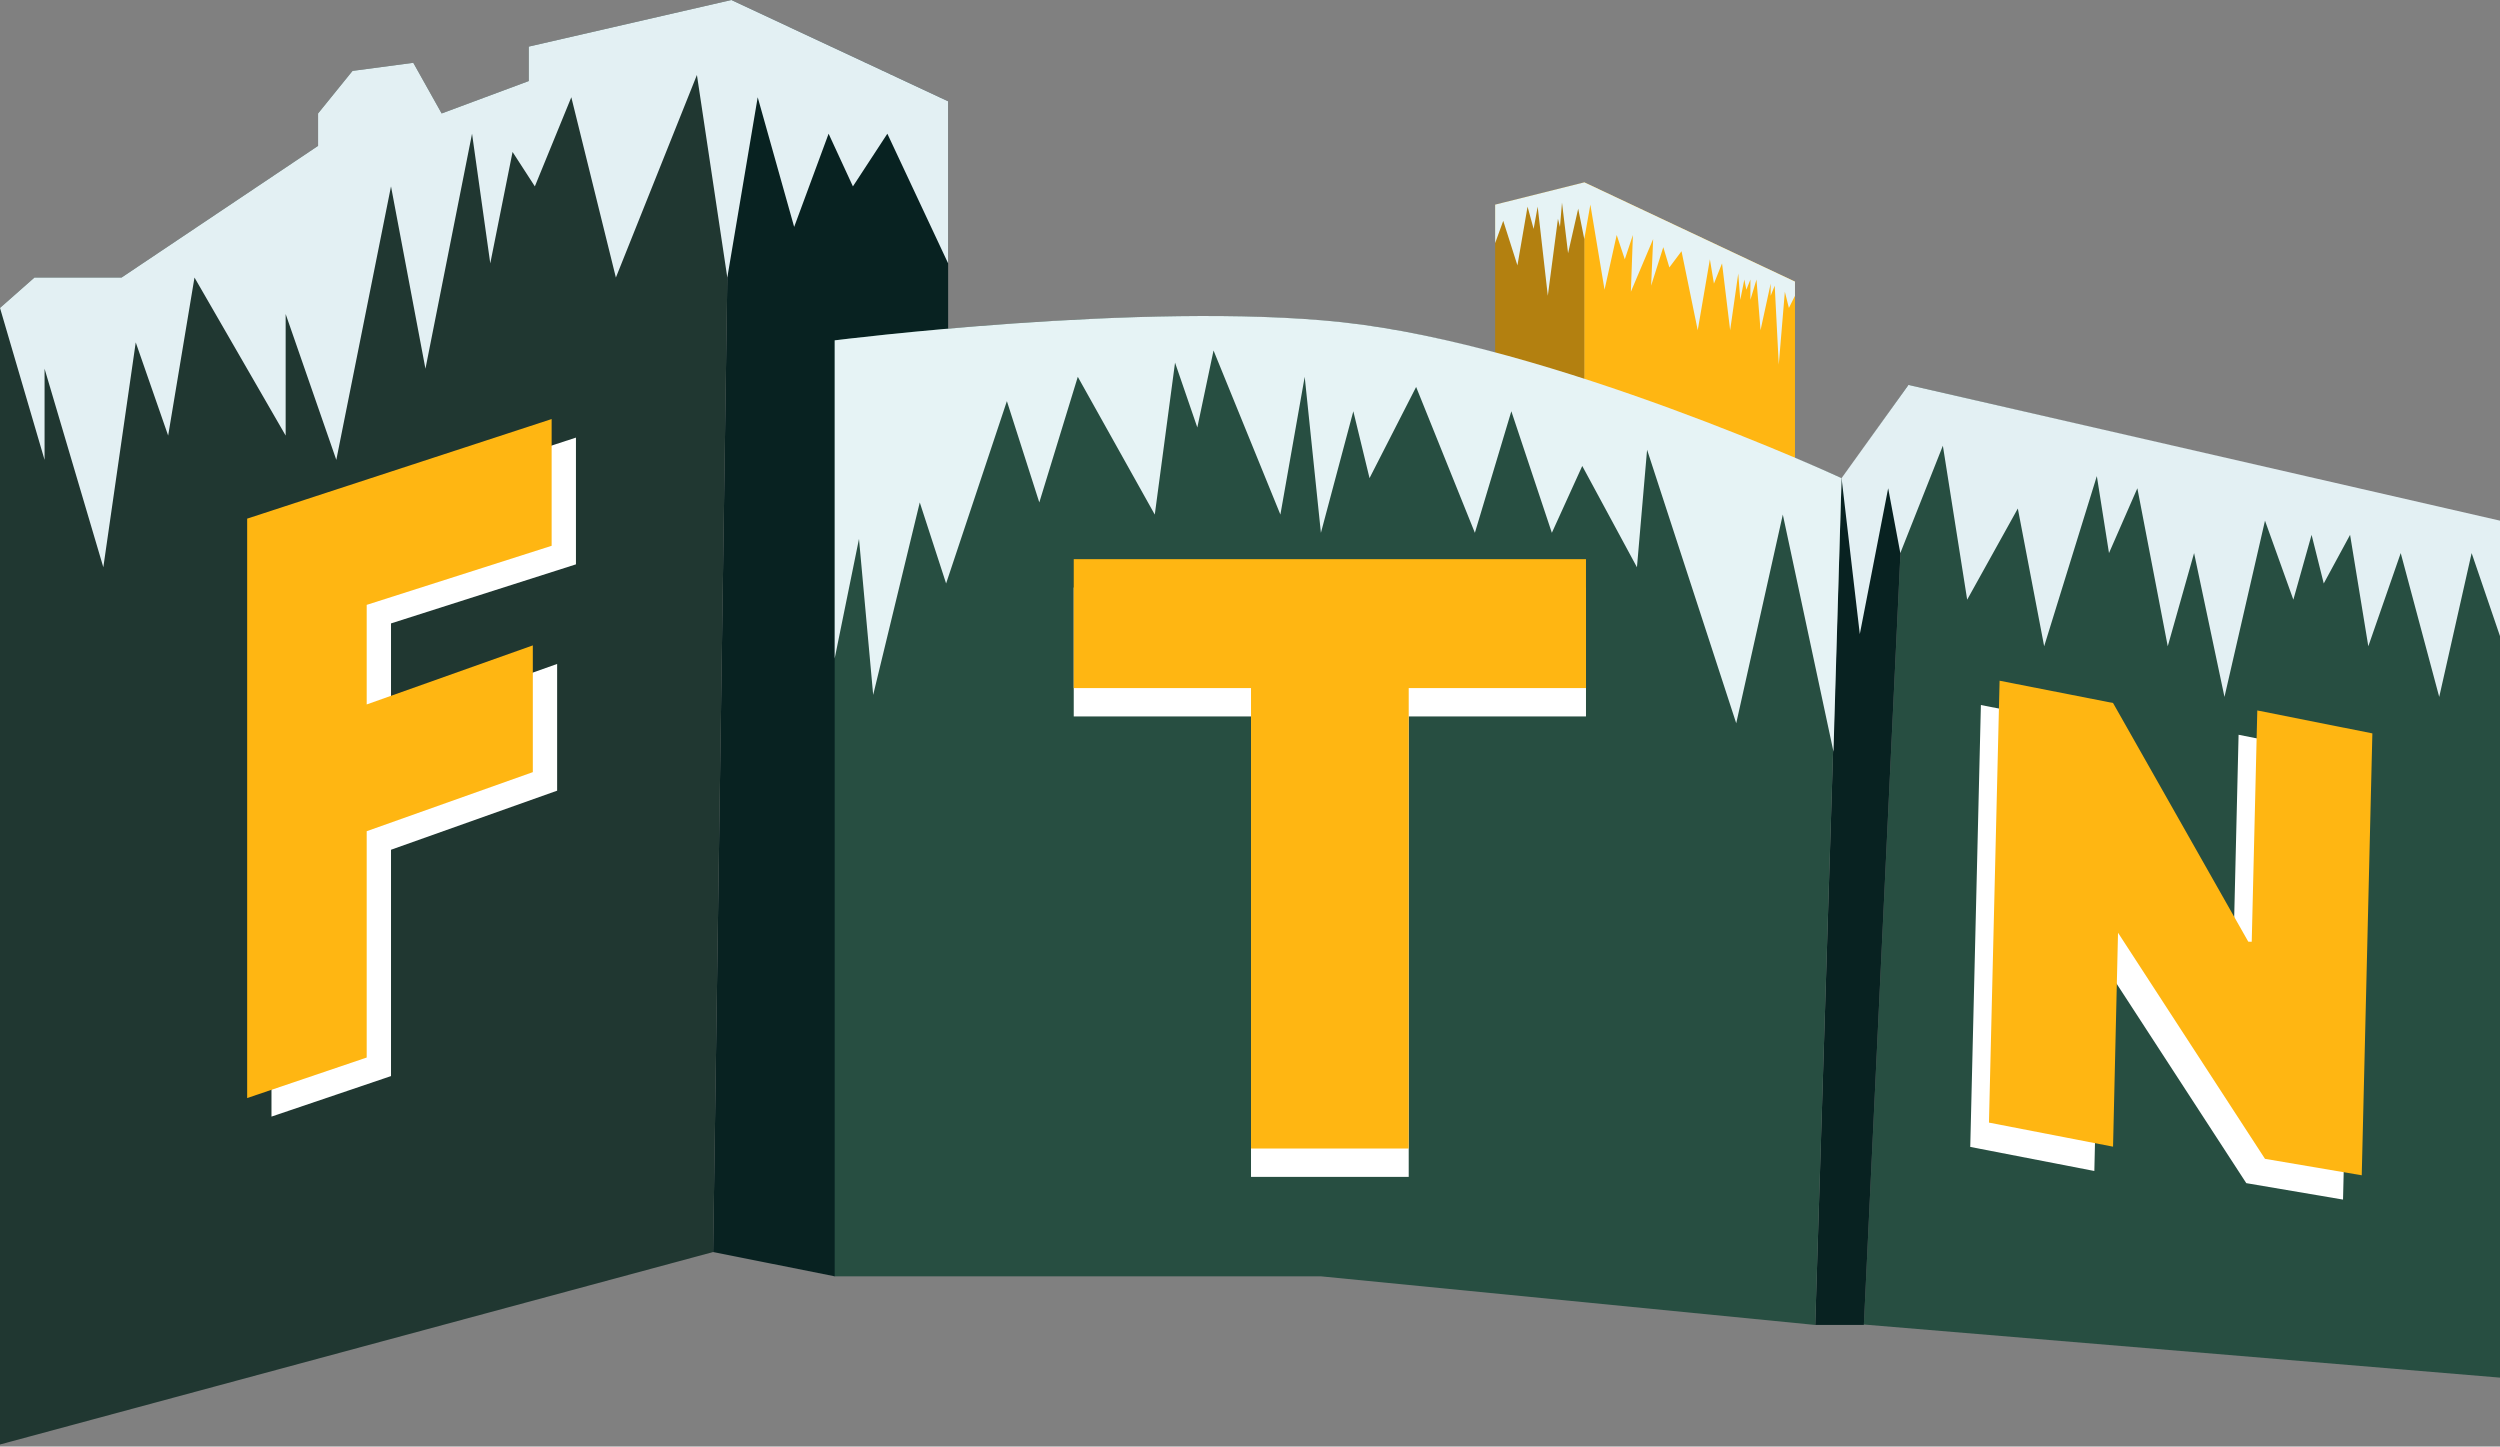 <svg width="617" height="357" viewBox="0 0 617 357" fill="none" xmlns="http://www.w3.org/2000/svg">
<rect x="0" y="0" width="617" height="357" fill="#808080" stroke="none"/>
<path d="M471 95L617 128.776V340L460 326.893L471 95Z" fill="#274E41"/>
<path d="M454.5 118.299L471 95L460 327H448L454.5 118.299Z" fill="#082221"/>
<path d="M180.5 0L234 25V299.5L206 315L176 309L180.5 0Z" fill="#082221"/>
<path d="M206 84C206 84 286.38 73.849 335 80C383.62 86.151 454.5 118 454.5 118L448 327L326 315H206V84Z" fill="#274E41"/>
<path d="M369 50.5L391 45V94L369 87.5V50.5Z" fill="#B38010"/>
<path d="M391 45L443 69.5V113.5L391 94V45Z" fill="#FFB612"/>
<path d="M0 76L8.5 68.5H30L78.5 36V28L87 17.5L102 15.5L109 28L130.5 20V11.5L180.5 0L176 309L0 356.5V76Z" fill="#203731"/>
<path d="M67 275.578V132.578L142.144 108V139.281L96.5 153.859V178.438L137.5 163.859V195.141L96.5 209.719V265.578L67 275.578Z" fill="white"/>
<path d="M61 271V128L136.144 103.422V134.703L90.5 149.281V173.859L131.5 159.281V190.563L90.5 205.141V261L61 271Z" fill="#FFB612"/>
<path d="M265 176.818V145H391.42V176.818H347.67V290.455H308.75V176.818H265Z" fill="white"/>
<path d="M265 169.818V138H391.42V169.818H347.67V283.455H308.75V169.818H265Z" fill="#FFB612"/>
<path d="M580.883 187L578.26 296.059L554.383 292L518.109 236.201L516.883 289L486.259 283.059L488.883 174L516.883 179.5L550.258 238.406L551.11 238.427L552.483 181.341L580.883 187Z" fill="white"/>
<path d="M585.5 181L582.877 290.059L559 286L522.726 230.201L521.5 283L490.877 277.059L493.5 168L521.5 173.5L554.875 232.406L555.727 232.427L557.1 175.341L585.5 181Z" fill="#FFB612"/>
<path d="M11 113.5L0 76L8.5 68.5H30L78.5 36V28L87 17.5L102 15.5L109 28L130.5 20V11.5L180.5 0L234 25V65L219 33L210.5 46L204.5 33L196 56L187 24L179.5 68.5L172 18.5L152 68.5L141 24L132 46L126.5 37.5L121 65L116.5 33L105 91L96.5 46L83 113.5L70.5 77.5V107.5L48 68.5L41.5 107.5L33.5 84.5L25.5 140L11 91V113.5Z" fill="#E3F0F3"/>
<path d="M215.5 171.5L212 133L206 162.5V84C206 84 282.424 74.362 331 79.5C383 85 454.5 118 454.5 118L452.5 185.5L440 127L428.5 178.5L406.5 111L404 140L390.5 115L383 131.5L373 101.5L364 131.5L349.5 95.5L338 118L334 101.5L326 131.5L322 93L316 127L299.5 86.5L295.5 105.5L290 89.5L285 127L266 93L256.5 124L248.5 99L233.5 144L227 124L215.5 171.5Z" fill="#E6F3F5"/>
<path d="M369 60V50.5L391 45L443 69.5V73L441.5 76L440.5 72L439 90L438 70.5L437 73V70L434.5 81.5L433.5 69L432 74V69L431 71.5L430.5 69L429.5 74L429 67.5L427 81.5L425 65L423 70L422 64L419 81.5L415 62L412 66L410.5 61L407.5 70.5L408 59L402.5 72L403 58L401 64L399 58L396 71.5L392.5 50.5L391 59L389.5 51.5L387 62.5L385.5 50L385 56L384.5 54L382 73L379.5 51L378.5 56.5L377 51L374.5 65.5L371 54.5L369 60Z" fill="#E6F3F5"/>
<path d="M459 156.5L454.5 118L471 95L617 128.5V157L610 136.5L602 172L592.5 136.5L584.5 159.5L580 132L573.5 144L570.5 132L566 148L559 128.5L549 172L541.5 136.5L535 159.5L527.5 120.5L520.5 136.5L517.5 117.5L504.5 159.5L498 125.5L485.5 148L479.5 110L469 136.5L466 120.5L459 156.5Z" fill="#E3F0F3"/>
</svg>

